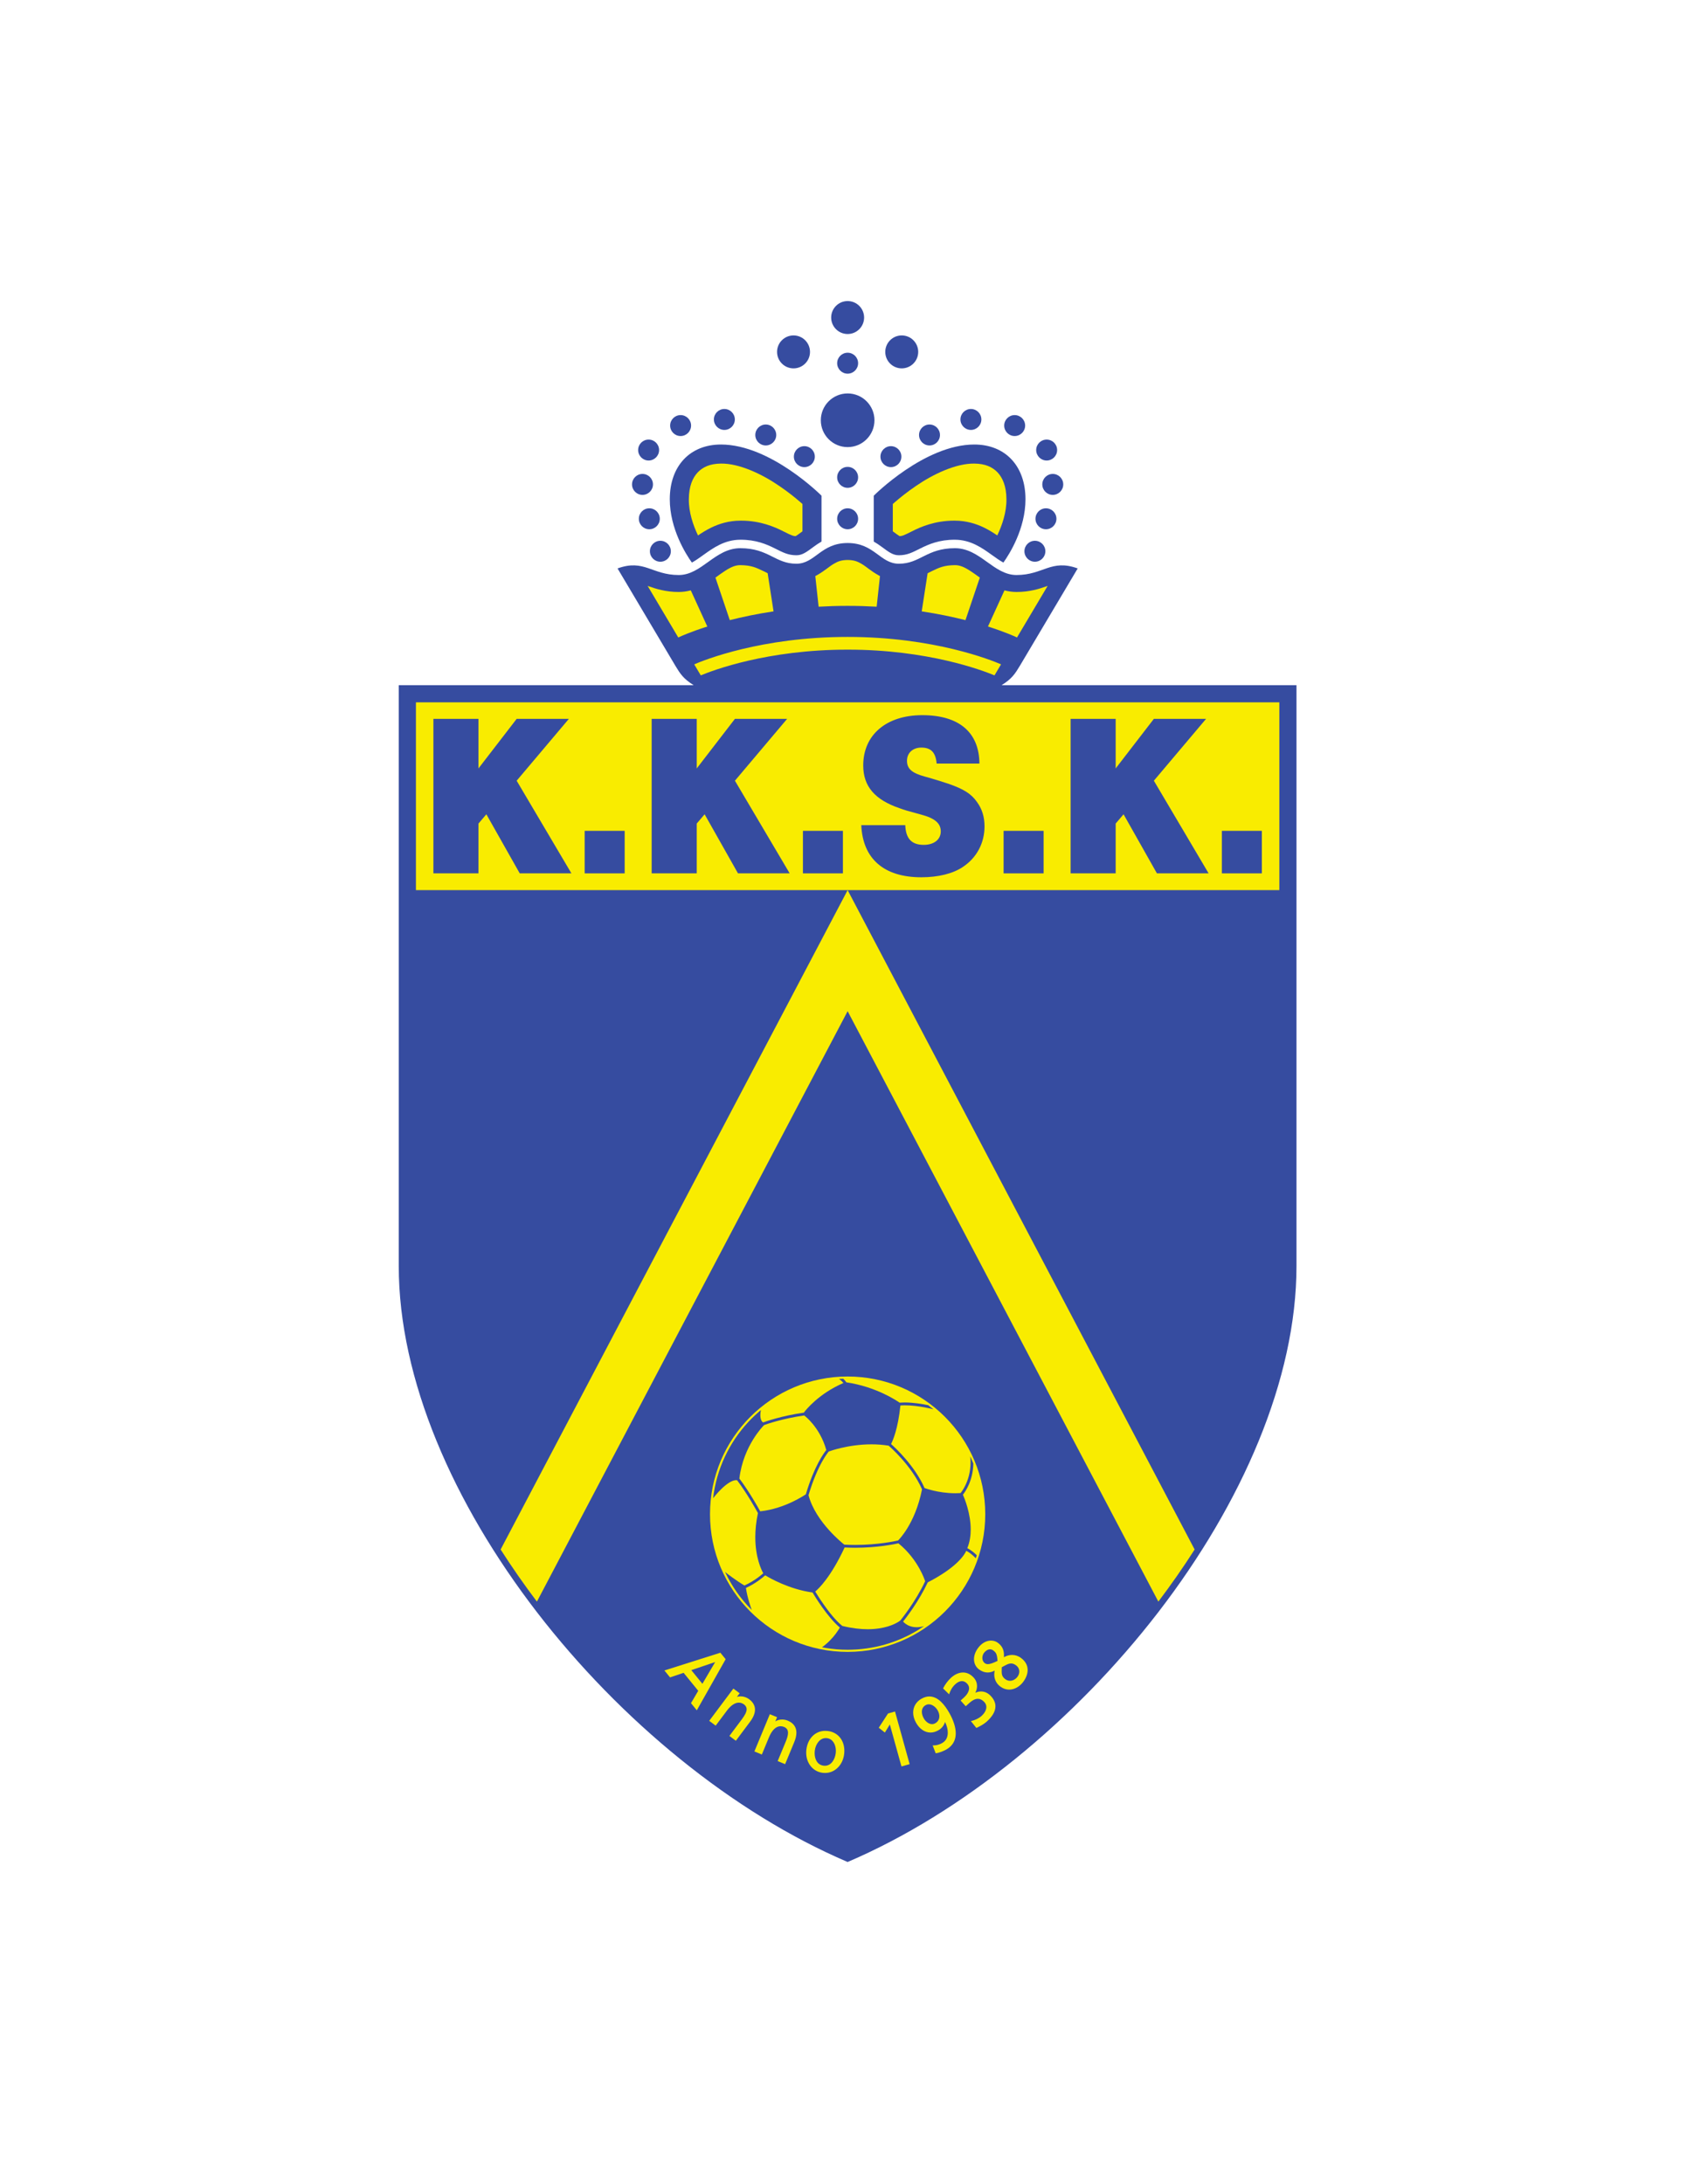 <svg enable-background="new 0 0 612 792" viewBox="0 0 612 792" xmlns="http://www.w3.org/2000/svg"><path d="m251.625 248.448c-3.782-2.376-4.881-4.175-6.597-6.998l-20.995-35.333c9.645-3.499 12.46 2.39 22.19 2.39 8.363 0 13.143-9.729 22.359-9.729 10.242 0 12.631 5.633 20.311 5.633 6.828 0 8.876-7.51 18.605-7.51s11.777 7.51 18.605 7.51c7.681 0 10.07-5.633 20.311-5.633 9.217 0 13.996 9.729 22.359 9.729 9.729 0 12.546-5.889 22.189-2.39l-20.994 35.333c-1.714 2.824-2.813 4.622-6.597 6.998h106.961v210.628c0 82.197-79.37 180.42-162.836 216.09-83.466-35.67-162.836-133.893-162.836-216.09v-210.628z" fill="#364ca0"/><path d="m150.888 254.67h313.223v68.091h-313.223z" fill="#f9ec00"/><path d="m181.614 561.856c4.101 6.41 8.501 12.721 13.165 18.896l112.721-214.09 112.721 214.091c4.665-6.175 9.065-12.485 13.166-18.895l-125.887-239.096z" fill="#f9ec00"/><path d="m187.433 283.089 19.86 33.591h-18.752l-12.101-21.414-2.864 3.359v18.056h-16.35v-56.014h16.35v17.971l13.855-17.971h18.936z" fill="#364ca0"/><path d="m226.614 316.681h-14.512v-15.419h14.512z" fill="#364ca0"/><path d="m266.611 283.089 19.86 33.591h-18.751l-12.101-21.414-2.864 3.359v18.056h-16.35v-56.014h16.35v17.971l13.855-17.971h18.936z" fill="#364ca0"/><path d="m305.792 316.681h-14.512v-15.419h14.511v15.419z" fill="#364ca0"/><path d="m339.789 276.875c-.354-4.031-2.027-5.795-5.556-5.795-3.087 0-5.203 1.932-5.203 4.787s1.765 4.451 6.438 5.711c3.352.923 6.261 1.848 8.554 2.603 5.555 1.932 8.289 3.611 10.405 6.634 1.853 2.52 2.733 5.459 2.733 8.818 0 6.046-2.821 11.421-7.937 14.78-3.528 2.351-8.818 3.695-14.991 3.695-13.58 0-21.252-6.718-21.781-18.896h15.961c.178 4.871 2.294 7.139 6.702 7.139 3.705 0 6.173-1.932 6.173-4.871s-2.116-4.787-7.23-6.13c-5.291-1.428-5.821-1.596-7.672-2.267-9.083-3.108-13.227-7.979-13.227-15.537 0-11.085 8.378-18.223 21.428-18.223 13.316 0 20.636 6.214 20.724 17.552z" fill="#364ca0"/><path d="m378.593 316.681h-14.512v-15.419h14.512z" fill="#364ca0"/><path d="m418.592 283.089 19.858 33.591h-18.751l-12.101-21.414-2.862 3.359v18.056h-16.351v-56.014h16.351v17.971l13.855-17.971h18.934z" fill="#364ca0"/><path d="m457.77 316.681h-14.512v-15.419h14.512z" fill="#364ca0"/><path d="m257.574 549.053c0-27.571 22.351-49.924 49.925-49.926 27.572.002 49.925 22.354 49.927 49.926-.002 27.571-22.354 49.925-49.927 49.927-27.574-.003-49.925-22.356-49.925-49.927z" fill="#f9ec00"/><path d="m350.91 561.373c.9-2.179 1.238-4.505 1.24-6.758-.006-5.888-2.251-11.318-2.831-12.633.813-1.021 3.664-5.043 3.781-11.286-.357-.887-.734-1.764-1.142-2.624.087.778.127 1.53.129 2.251-.002 3.547-.946 6.363-1.89 8.294-.733 1.501-1.449 2.435-1.73 2.782-.635.036-1.262.06-1.867.06-3.223 0-6.061-.489-8.098-.977-1.605-.387-2.701-.768-3.109-.913-3.519-8.037-10.598-14.585-12.142-15.958.627-1.212 2.514-5.452 3.397-13.989.482-.03.965-.059 1.465-.059 2.535-.003 5.186.367 7.203.734 1.713.313 2.962.624 3.309.711-.624-.512-1.261-1.007-1.908-1.486-2.12-.435-5.419-.982-8.604-.982-.597 0-1.188.026-1.77.071-1.081-.759-8.523-5.772-19.307-7.374-.328-.505-.745-.946-1.132-1.301-.514.017-1.026.036-1.536.068.143.102.374.271.654.511.314.267.659.608.94.97-8.91 3.858-13.58 9.702-14.368 10.753-8.031 1.139-13.866 3.211-14.746 3.535-.099-.038-.324-.169-.525-.5-.263-.416-.497-1.113-.497-2.15 0-.522.069-1.139.213-1.837-.402.335-.796.681-1.188 1.028-.721.642-1.429 1.296-2.111 1.979-7.179 7.179-12.143 16.566-13.793 27.057-.101.637-.181 1.28-.256 1.926.316-.409 1.441-1.83 2.9-3.265 1.712-1.707 3.927-3.337 5.468-3.303.124 0 .234.021.346.04 3.676 4.86 7.013 10.907 7.554 11.898-.686 3.233-.958 6.144-.958 8.709 0 7.36 2.184 11.858 2.891 13.123-.335.298-.942.818-1.776 1.439-1.263.94-3.03 2.088-5.056 2.99-3.215-1.901-6.445-4.437-7.033-4.9.335.708.686 1.406 1.052 2.096 1.91 3.589 4.247 6.916 6.951 9.907.549.607 1.111 1.201 1.689 1.78-.236-.629-1.59-4.346-2.123-7.997 3.498-1.584 6.153-3.814 7.006-4.576 1.565.96 8.595 5.034 17.165 6.23.787 1.316 5.431 8.968 9.907 12.708-.249.439-.744 1.258-1.509 2.275-1.112 1.481-2.785 3.335-4.985 4.889.463.089.927.173 1.395.249 2.58.418 5.225.643 7.924.643 9.367 0 18.117-2.62 25.567-7.166.732-.448 1.452-.917 2.159-1.402-1.009.278-1.903.397-2.69.397-1.82-.002-3.103-.597-3.944-1.189-.42-.295-.728-.592-.929-.808-.021-.024-.026-.033-.046-.054 1.137-1.423 5.733-7.352 8.945-14.218 10.441-5.378 13.266-9.868 13.974-11.441.928.477 1.788 1.133 2.434 1.712.476.427.814.783 1.015 1.001.124-.363.252-.724.368-1.09-.701-.705-1.942-1.824-3.442-2.58zm-23.92-32.551c2.575 2.885 5.605 6.861 7.495 11.218-1.261 6.391-3.452 11.054-5.332 14.115-1.635 2.663-3.009 4.086-3.353 4.434-.955.222-7.292 1.608-15.582 1.605-1.273.003-2.593-.034-3.942-.107-.561-.443-2.905-2.354-5.501-5.234-2.955-3.271-6.196-7.782-7.463-12.694 1.685-5.709 3.538-9.694 4.969-12.247 1.222-2.183 2.115-3.288 2.357-3.581.422-.154 2.001-.711 4.4-1.277 2.82-.665 6.737-1.332 11.105-1.33 2.004-.002 4.104.141 6.238.485.459.396 2.347 2.078 4.609 4.613zm-.927 30.234h-.001v-.001zm-34.182-46.342h.001zm-14.978 3.58.001.004-.001-.001zm-8.68 19.837c.714-6.027 2.953-10.886 5.03-14.239 1.889-3.05 3.61-4.818 3.939-5.154.827-.306 6.595-2.361 14.554-3.485.405.308 1.613 1.285 3.054 3.023 1.738 2.09 3.758 5.243 4.961 9.51-.848 1.046-4.408 5.858-7.42 16.053-.472.321-2.216 1.473-4.842 2.723-3.015 1.436-7.159 2.966-11.72 3.449-.757-1.382-3.987-7.157-7.556-11.88zm9.321 34.447.002-.002zm49.411 17.406.003.004h-.001zm-.367-.355c-.077.061-.28.216-.638.439-1.416.883-5.057 2.699-11.189 2.699-2.61 0-5.673-.333-9.202-1.202-2.333-1.865-4.849-5.06-6.761-7.792-1.474-2.101-2.591-3.916-3.047-4.673 1.268-1.062 5.682-5.272 10.657-15.983 1.302.068 2.578.104 3.811.104 8.13 0 14.421-1.318 15.707-1.608 3.667 2.983 6.107 6.438 7.625 9.165 1.285 2.31 1.897 4.054 2.071 4.581-3.52 7.522-8.765 13.929-9.034 14.27z" fill="#364ca0"/><path d="m261.332 599.284-.164.052-20.14 6.382 2.047 2.516 4.919-1.662 5.305 6.518-2.626 4.48 2.108 2.597 10.469-18.527zm-1.881 3.377-4.636 7.89-4.027-4.95z" fill="#f9ec00"/><path d="m271.783 616.16c-.915-.685-2.022-1.06-3.115-1.06-.448-.001-.895.062-1.323.193l.979-1.306-2.275-1.701-.153.203-8.604 11.493 2.337 1.75 4.063-5.431c1.385-1.859 2.913-2.929 4.341-2.921.654 0 1.303.216 1.957.701.608.525.87 1.06.874 1.705.004.909-.582 2.097-1.727 3.623l-4.528 6.048 2.335 1.751 5.175-6.914c1.136-1.522 1.771-2.988 1.773-4.367.005-1.418-.692-2.712-2.109-3.767z" fill="#f9ec00"/><path d="m285.789 623.917c-.659-.274-1.357-.412-2.047-.412-.871 0-1.731.221-2.467.672l.625-1.514-2.626-1.085-.097.236-5.499 13.266 2.697 1.12 2.598-6.267c1.038-2.509 2.507-4.008 4.206-3.997.424 0 .873.091 1.35.288.953.485 1.332 1.107 1.345 2.114.003.826-.297 1.907-.858 3.259l-2.895 6.982 2.697 1.118 3.306-7.979c.514-1.24.791-2.39.791-3.429.011-1.951-1.019-3.512-3.126-4.372z" fill="#f9ec00"/><path d="m300.352 627.674c-.325-.044-.644-.063-.951-.063-3.648-.005-6.37 2.766-6.866 6.777-.049.379-.071.756-.071 1.131-.007 3.656 2.284 6.849 5.975 7.313.29.034.577.054.862.054 3.642-.002 6.451-2.954 6.927-6.773.052-.427.078-.845.078-1.255.011-3.768-2.275-6.728-5.954-7.184zm-4.827 8.014c0-.307.02-.615.059-.916.306-2.425 1.875-4.548 4.005-4.532.141-.002.284.009.434.028 2.079.252 3.204 2.313 3.21 4.601 0 .284-.018.572-.054.861-.293 2.279-1.658 4.554-3.94 4.538-.153 0-.311-.009-.472-.028-2.294-.289-3.23-2.378-3.242-4.552z" fill="#f9ec00"/><path d="m322.159 621.31-3.365 5.181 2.213 1.744 1.803-2.928 4.22 15.21 2.964-.826-5.302-19.085z" fill="#f9ec00"/><path d="m337.153 615.146c-.907 0-1.864.254-2.861.814-1.901 1.061-3.022 2.899-3.021 5.03 0 1.172.337 2.428 1.049 3.694 1.215 2.168 3.105 3.538 5.238 3.538.903.003 1.846-.244 2.778-.768 1.197-.666 2.033-1.625 2.51-3.06.628 1.306.992 2.654.992 3.869-.007 1.615-.615 2.969-2.088 3.801-.962.537-2.003.822-3.004.822-.028 0-.03.003-.03.003h-.372l.132.346.959 2.497.192-.013c.794-.061 2.505-.688 3.62-1.306 2.506-1.403 3.484-3.563 3.477-5.894-.004-2.401-.994-4.997-2.301-7.331-1.694-2.999-4.071-6.024-7.27-6.042zm3.623 7.184c-.006 1.039-.466 1.946-1.512 2.539v.001c-.387.212-.767.306-1.141.306-1.191.011-2.383-.978-3.017-2.116-.431-.765-.68-1.601-.68-2.367.006-.985.389-1.837 1.359-2.384.388-.223.779-.314 1.172-.316.005-.001.01-.001.015-.001 1.267 0 2.557 1.064 3.2 2.223.396.705.604 1.437.604 2.115zm-1.384 2.764-.001-.001z" fill="#f9ec00"/><path d="m355.929 613.333c-.71 0-1.422.167-2.122.469.402-.749.636-1.581.636-2.428.002-1.048-.361-2.114-1.189-3.031-1.182-1.314-2.543-1.893-3.893-1.889-1.548 0-3.062.74-4.342 1.896-1.151 1.042-2.23 2.543-2.809 3.714l-.084.166 2.186 2.138.132-.38c.401-1.127 1.01-2.287 2.17-3.332.73-.667 1.556-1.08 2.345-1.08.652.005 1.303.269 1.936.97.483.535.667 1.086.667 1.645.008 1.203-.918 2.486-1.824 3.3l-1.254 1.129.17.192 1.692 1.876 1.35-1.218c.951-.867 2.021-1.478 3.057-1.474.776.002 1.558.327 2.353 1.2.518.578.718 1.175.72 1.778.007 1.166-.806 2.391-1.729 3.22-1.092.988-2.513 1.546-3.502 1.784l-.388.095 1.982 2.484.182-.083c1.093-.495 2.509-1.243 3.608-2.233 1.694-1.54 3.136-3.409 3.143-5.516.003-1.185-.47-2.414-1.567-3.628-1.089-1.212-2.344-1.766-3.626-1.764z" fill="#f9ec00"/><path d="m370.391 601.182c-1.028-.758-2.137-1.094-3.225-1.094-1.036 0-2.052.304-2.978.823.018-.251.027-.491.027-.722.01-2.079-.763-3.446-2.279-4.549-.671-.492-1.511-.758-2.41-.758-1.582 0-3.348.83-4.721 2.702-1.006 1.367-1.464 2.769-1.464 4.041-.002 1.526.669 2.87 1.82 3.713.864.632 1.933 1.112 3.155 1.112.791 0 1.641-.201 2.523-.679-.097.461-.146.927-.146 1.389-.005 1.659.669 3.276 2.233 4.419 1.022.754 2.112 1.084 3.171 1.084 2.036-.002 3.924-1.204 5.139-2.857.969-1.325 1.57-2.795 1.57-4.25.004-1.589-.731-3.144-2.415-4.374zm-3.981 8.284c-.568 0-1.147-.172-1.706-.581-1.162-.868-1.31-1.715-1.32-2.801 0-.473.037-.981.037-1.527 0-.004 0-.008 0-.012 1.244-.643 2.309-1.37 3.382-1.362.568.003 1.163.19 1.851.725.786.612 1.128 1.39 1.13 2.189 0 .642-.227 1.303-.649 1.879-.65.88-1.676 1.492-2.725 1.49zm-4.526-7.217c-1.55.743-2.693 1.178-3.519 1.174-.426-.002-.763-.104-1.074-.33-.676-.497-.917-1.192-.92-1.905-.002-.688.247-1.376.555-1.792.492-.684 1.347-1.349 2.213-1.349h.017c.374 0 .758.115 1.162.408.996.755 1.377 1.227 1.566 3.794z" fill="#f9ec00"/><g fill="#364ca0"><path d="m307.499 127.899c-2.098 0-3.798 1.7-3.798 3.796 0 2.098 1.7 3.798 3.798 3.798 2.097 0 3.799-1.7 3.799-3.798 0-2.095-1.702-3.796-3.799-3.796z"/><path d="m307.499 184.311c-2.098 0-3.798 1.7-3.798 3.798 0 2.099 1.7 3.799 3.798 3.799 2.097 0 3.799-1.7 3.799-3.799 0-2.098-1.702-3.798-3.799-3.798z"/><path d="m307.499 169.291c-2.098 0-3.798 1.7-3.798 3.798s1.7 3.798 3.798 3.798c2.097 0 3.799-1.7 3.799-3.798s-1.702-3.798-3.799-3.798z"/><path d="m323.203 161.781c-2.097 0-3.798 1.699-3.798 3.797 0 2.099 1.701 3.798 3.798 3.798s3.798-1.699 3.798-3.798c0-2.098-1.701-3.797-3.798-3.797z"/><path d="m337.2 153.93c-2.097 0-3.798 1.699-3.798 3.798 0 2.097 1.701 3.796 3.798 3.796 2.096 0 3.797-1.699 3.797-3.796 0-2.099-1.701-3.798-3.797-3.798z"/><path d="m352.219 148.295c-2.097.002-3.798 1.701-3.798 3.799 0 2.097 1.701 3.798 3.798 3.798 2.099 0 3.798-1.701 3.798-3.798 0-2.098-1.7-3.797-3.798-3.799z"/><path d="m371.892 154.313c0-2.097-1.7-3.797-3.798-3.799-2.097.002-3.797 1.702-3.797 3.799s1.7 3.797 3.797 3.797 3.798-1.7 3.798-3.797z"/><path d="m379.702 166.986c2.094 0 3.796-1.7 3.796-3.797s-1.702-3.797-3.796-3.797c-2.098 0-3.8 1.7-3.8 3.797s1.702 3.797 3.8 3.797z"/><path d="m381.92 171.851c-2.098 0-3.798 1.7-3.798 3.798s1.7 3.799 3.798 3.799 3.798-1.701 3.798-3.799-1.7-3.798-3.798-3.798z"/><path d="m379.447 184.311c-2.099 0-3.801 1.7-3.801 3.799 0 2.098 1.702 3.797 3.801 3.797 2.094 0 3.796-1.7 3.796-3.797 0-2.1-1.702-3.799-3.796-3.799z"/><path d="m375.435 196.089c-2.099 0-3.8 1.701-3.8 3.798 0 2.098 1.701 3.797 3.8 3.797 2.096 0 3.797-1.699 3.797-3.797-.001-2.097-1.702-3.798-3.797-3.798z"/><path d="m291.797 161.781c2.097 0 3.798 1.699 3.798 3.797 0 2.099-1.701 3.798-3.798 3.798s-3.798-1.699-3.798-3.798c0-2.098 1.701-3.797 3.798-3.797z"/><path d="m277.799 153.93c2.097 0 3.798 1.699 3.798 3.798 0 2.097-1.701 3.796-3.798 3.796-2.095 0-3.796-1.699-3.796-3.796 0-2.099 1.701-3.798 3.796-3.798z"/><path d="m262.782 148.295c2.096.002 3.797 1.701 3.797 3.799 0 2.097-1.701 3.798-3.797 3.798-2.1 0-3.799-1.701-3.799-3.798 0-2.098 1.699-3.797 3.799-3.799z"/><path d="m243.108 154.313c0-2.097 1.7-3.797 3.798-3.799 2.096.002 3.796 1.702 3.796 3.799s-1.7 3.797-3.796 3.797c-2.097 0-3.798-1.7-3.798-3.797z"/><path d="m235.298 166.986c-2.094 0-3.796-1.7-3.796-3.797s1.702-3.797 3.796-3.797c2.097 0 3.799 1.7 3.799 3.797s-1.702 3.797-3.799 3.797z"/><path d="m233.08 171.851c2.098 0 3.798 1.7 3.798 3.798s-1.7 3.799-3.798 3.799-3.798-1.701-3.798-3.799 1.7-3.798 3.798-3.798z"/><path d="m235.553 184.311c2.098 0 3.8 1.7 3.8 3.799 0 2.098-1.702 3.797-3.8 3.797-2.094 0-3.796-1.7-3.796-3.797 0-2.1 1.702-3.799 3.796-3.799z"/><path d="m239.566 196.089c2.098 0 3.799 1.701 3.799 3.798 0 2.098-1.701 3.797-3.799 3.797-2.097 0-3.798-1.699-3.798-3.797 0-2.097 1.701-3.798 3.798-3.798z"/><path d="m313.475 115.141c0 3.299-2.676 5.974-5.975 5.974s-5.974-2.675-5.974-5.974 2.675-5.974 5.974-5.974 5.975 2.674 5.975 5.974z"/><path d="m293.846 127.601c0 3.3-2.676 5.975-5.975 5.975s-5.974-2.675-5.974-5.975c0-3.299 2.675-5.974 5.974-5.974 3.298-.001 5.975 2.674 5.975 5.974z"/><path d="m321.154 127.601c0 3.3 2.677 5.975 5.975 5.975 3.3 0 5.975-2.675 5.975-5.975 0-3.299-2.675-5.974-5.975-5.974-3.298-.001-5.975 2.674-5.975 5.974z"/><path d="m317.23 152.393c0 5.374-4.358 9.73-9.73 9.73-5.374 0-9.729-4.356-9.729-9.73 0-5.373 4.356-9.729 9.729-9.729 5.372-.001 9.73 4.356 9.73 9.729z"/><path d="m268.583 195.707c5.686-.03 9.58 1.674 12.482 3.134 2.972 1.477 4.792 2.486 7.83 2.497 1.134-.009 1.954-.272 2.958-.805.994-.53 2.104-1.379 3.449-2.362.79-.586 1.703-1.208 2.725-1.798v-16.626s-18.434-18.563-36.484-18.563c-11.137 0-18.562 7.681-18.562 19.843 0 10.707 5.824 19.895 8.014 22.97 1.342-.744 2.745-1.721 4.298-2.852 3.38-2.407 7.517-5.421 13.29-5.438z"/></g><path d="m282.681 176.192c-6.27-4.309-14.511-8.187-21.138-8.097-4.004.038-6.566 1.259-8.433 3.193-1.84 1.96-3.198 5.034-3.216 9.736-.062 4.712 1.572 9.469 3.321 13.129 1.346-.922 2.939-1.934 4.809-2.845 2.834-1.386 6.41-2.502 10.488-2.515v-.001c.002 0 .076-.002.219-.002h.161c6.923 0 12.144 2.27 15.25 3.859 1.55.777 2.568 1.28 3.172 1.491.538.182.775.247 1.321.274.259-.134 1.224-.814 2.479-1.747v-9.917c-.24-.213-.498-.44-.775-.68-1.848-1.598-4.515-3.756-7.658-5.878z" fill="#f9ec00"/><path d="m346.418 195.707c-5.686-.03-9.58 1.674-12.483 3.134-2.973 1.477-4.792 2.486-7.83 2.497-1.135-.009-1.953-.272-2.959-.805-.993-.53-2.103-1.379-3.448-2.362-.79-.586-1.703-1.208-2.725-1.798v-16.626s18.435-18.563 36.485-18.563c11.137 0 18.561 7.681 18.561 19.843 0 10.707-5.823 19.895-8.014 22.97-1.341-.744-2.744-1.721-4.298-2.852-3.38-2.407-7.517-5.421-13.289-5.438z" fill="#364ca0"/><path d="m332.319 176.192c6.27-4.309 14.511-8.187 21.139-8.097 4.003.038 6.565 1.259 8.433 3.193 1.839 1.96 3.197 5.034 3.217 9.736.061 4.712-1.572 9.469-3.322 13.129-1.345-.922-2.938-1.934-4.809-2.845-2.834-1.386-6.409-2.502-10.488-2.515v-.001c-.002 0-.074-.002-.219-.002-.054 0-.106 0-.161 0-6.924 0-12.145 2.27-15.25 3.859-1.55.777-2.567 1.28-3.172 1.491-.539.182-.775.247-1.321.274-.259-.134-1.223-.814-2.48-1.747v-9.917c.24-.213.498-.44.775-.68 1.849-1.598 4.516-3.756 7.658-5.878z" fill="#f9ec00"/><path d="m276.967 207.099c-2.707-1.301-4.395-2.119-8.384-2.176-1.766.006-3.322.634-5.572 2.086-1.061.674-2.196 1.527-3.47 2.433l5.208 15.423c4.543-1.151 9.862-2.274 15.875-3.181l-2.141-13.831c-.543-.268-1.059-.528-1.516-.754z" fill="#f9ec00"/><path d="m246.224 214.652c-4.718.017-8.418-1.182-11.001-2.101-.094-.034-.188-.068-.278-.1l11.115 18.707.49-.231c.194-.089 3.722-1.738 10.046-3.747l-5.994-13.111c-1.36.361-2.824.586-4.378.583z" fill="#f9ec00"/><path d="m346.418 204.923c-3.989.057-5.678.875-8.384 2.176-.458.227-.974.486-1.518.754l-2.141 13.831c6.013.907 11.333 2.03 15.875 3.181l5.208-15.423c-1.274-.906-2.408-1.759-3.47-2.433-2.249-1.452-3.805-2.08-5.57-2.086z" fill="#f9ec00"/><path d="m379.776 212.551c-2.582.919-6.282 2.118-11 2.101-1.554.003-3.019-.223-4.378-.582l-5.994 13.111c6.323 2.009 9.853 3.658 10.046 3.747l.49.231 11.115-18.707c-.09.031-.183.065-.279.099z" fill="#f9ec00"/><path d="m312.644 204.51c-1.56-.913-2.691-1.422-5.144-1.465-2.452.042-3.585.552-5.143 1.465-1.542.902-3.249 2.527-6.125 4.134-.148.082-.308.161-.465.24l1.205 11.109c3.374-.194 6.882-.305 10.528-.306h.001.001c3.645.001 7.155.111 10.528.306l1.204-11.109c-.157-.08-.317-.158-.465-.24-2.877-1.607-4.584-3.232-6.125-4.134z" fill="#f9ec00"/><path d="m307.499 230.951c-31.318-.005-52.232 8.458-55.652 9.947l2.375 3.997c4.397-1.837 24.222-9.347 53.276-9.333 29.055-.014 48.88 7.497 53.276 9.333l2.375-3.997c-3.418-1.489-24.333-9.953-55.65-9.947z" fill="#f9ec00"/></svg>